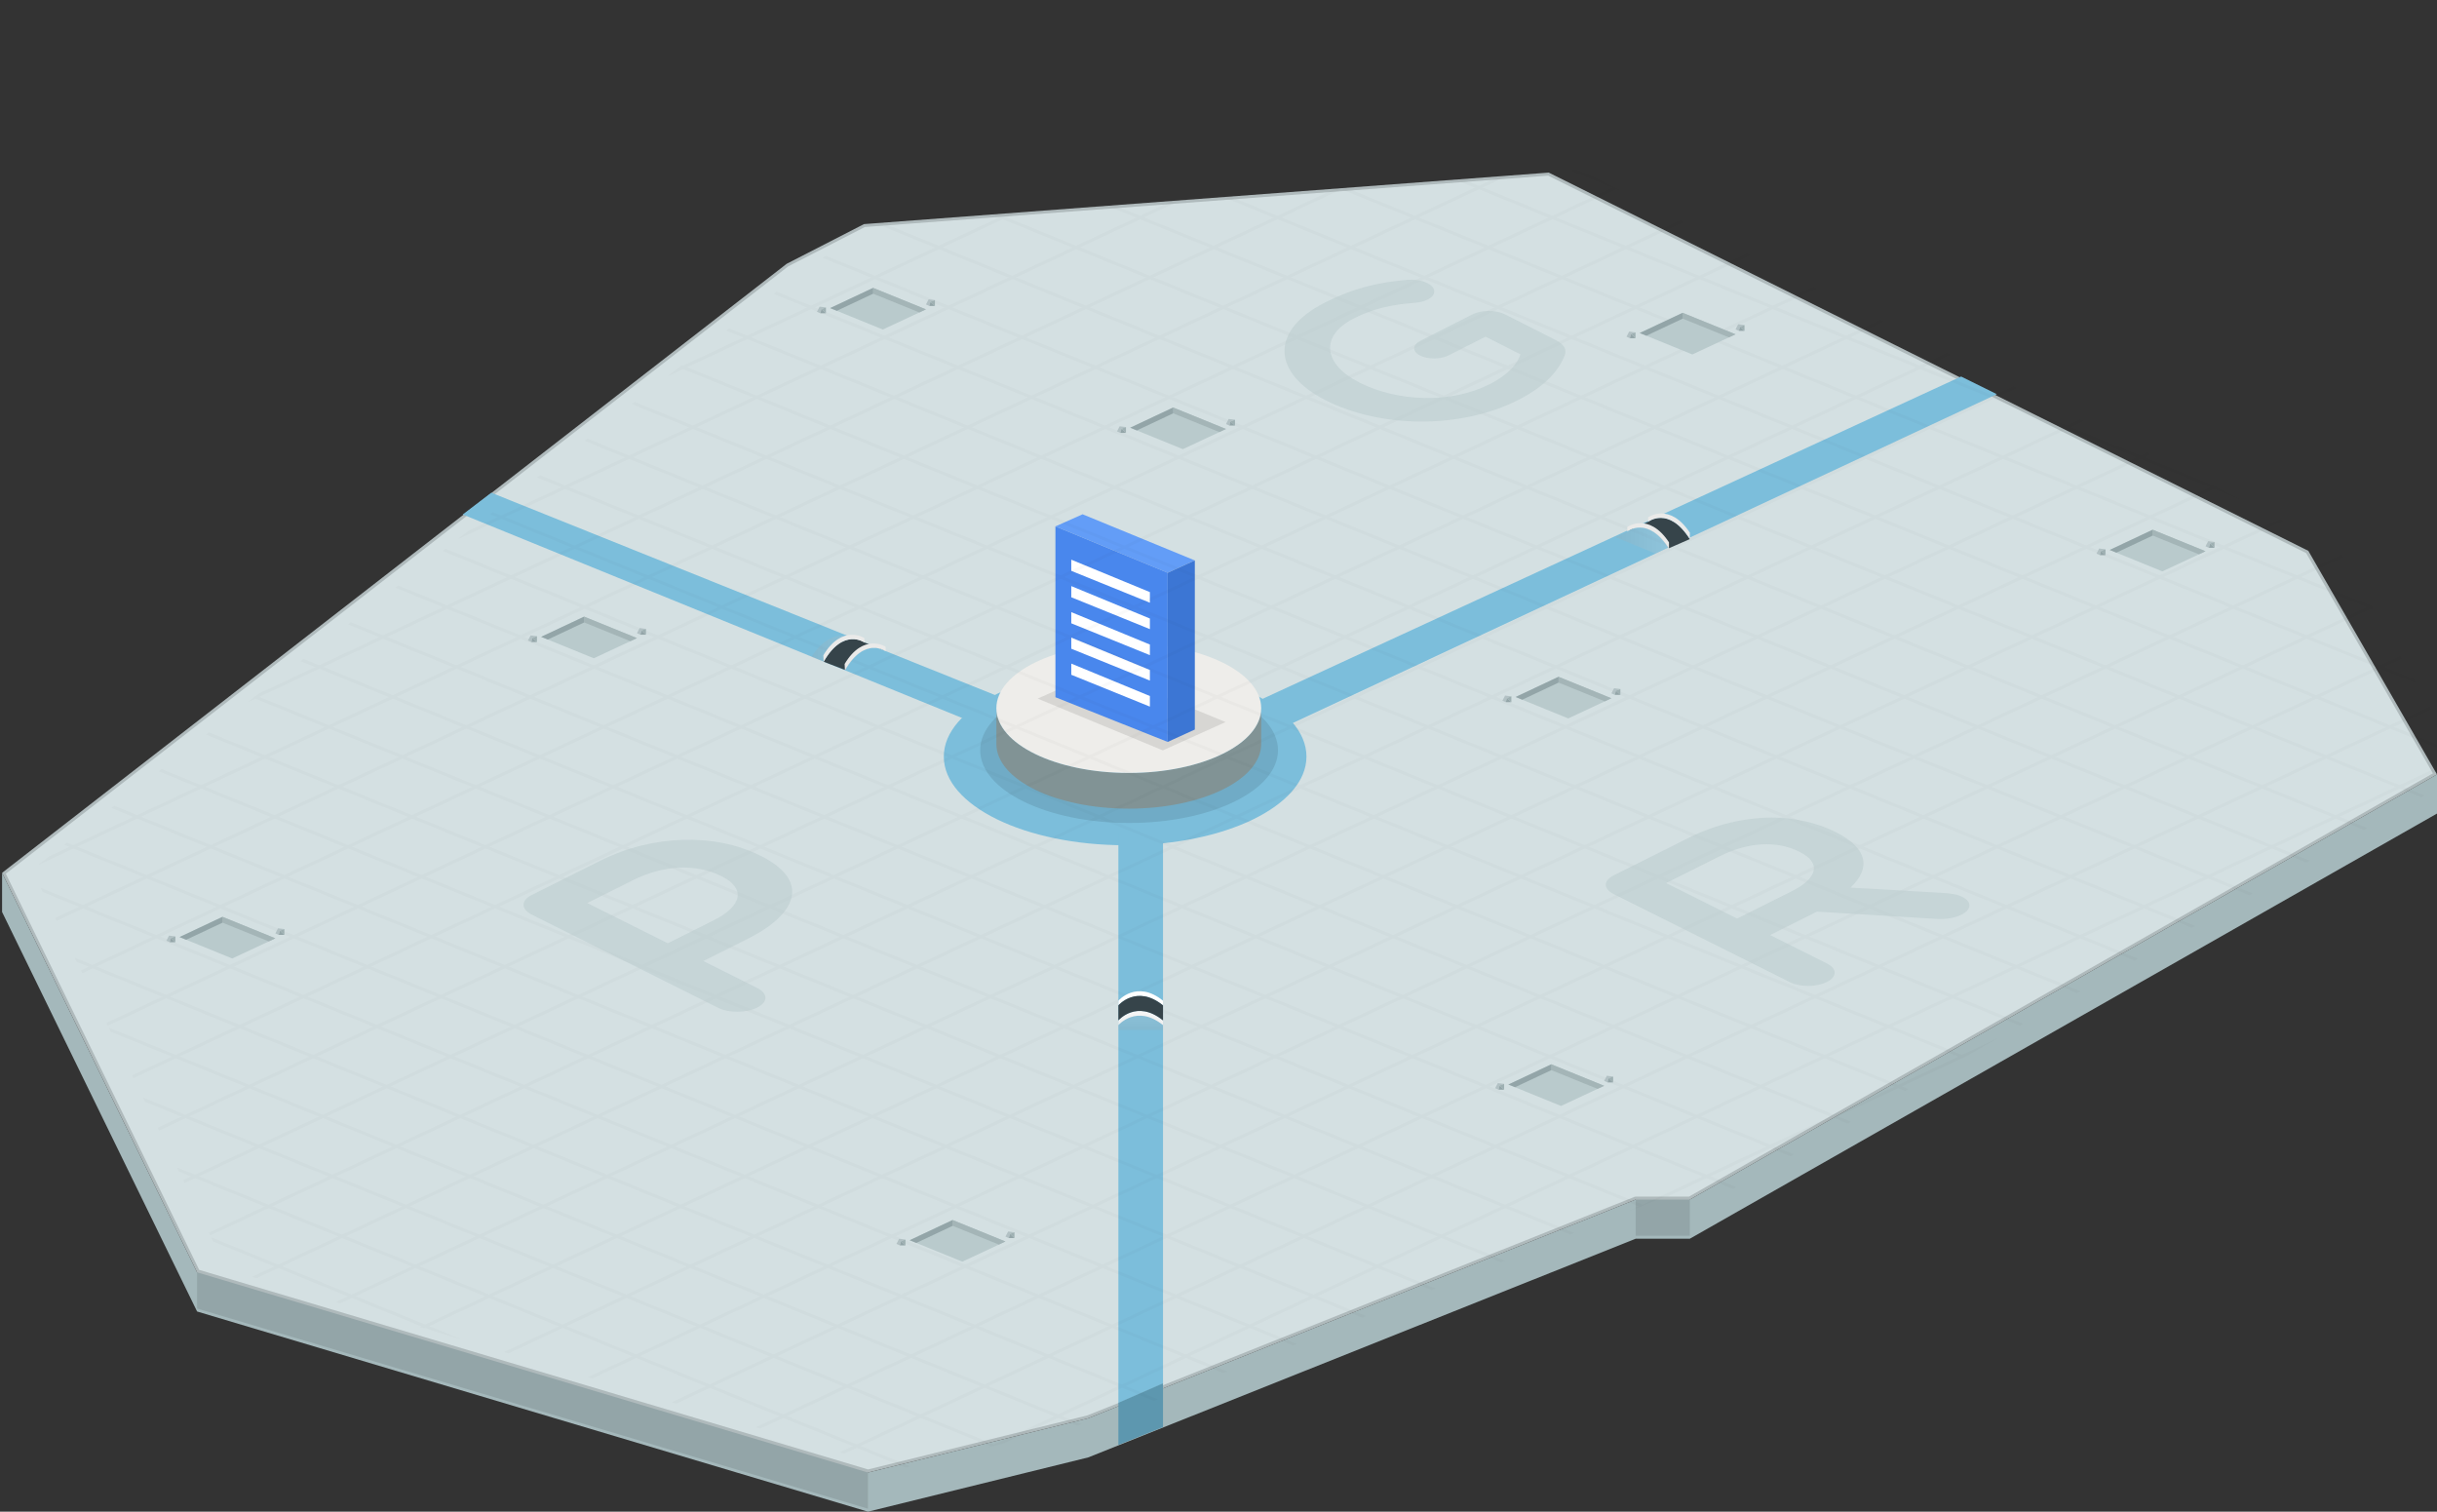 <svg xmlns="http://www.w3.org/2000/svg" xmlns:xlink="http://www.w3.org/1999/xlink" width="819" height="508"><rect width="100%" height="100%" fill="#333333" stroke="none"/><g><polygon fill="#A4B8BB" points="0.699,306.471 66.235,440.73 291.696,508 365.696,489.77 549.696,416.275 567.897,416.275 819,273.398 819,260.242 567.897,403.119 549.696,403.119 365.696,476.613 291.696,494.844 66.235,427.574 0.699,293.314"/><polygon fill="#93A5A8" points="66.235,439.73 66.235,426.574 291.696,493.844 291.696,507"/><rect x="549.696" y="402.119" fill="#93A5A8" width="18.201" height="13.156"/><polygon fill="#D4E0E2" points="66.588,427.158 1.327,293.46 264.67,89.051 290.501,75.802 520.393,58.509 775.393,185.482 818.316,260.057 567.766,402.619 549.696,402.619 549.511,402.655 365.511,476.149 291.709,494.326"/><path fill="#AFBABC" d="M520.293 59.018l254.74 126.845 42.599 74.007-249.999 142.249h-17.938l-.371.071-183.934 73.469-73.669 18.147-224.779-67.065-64.987-133.136 262.948-204.102 25.737-13.211 229.653-17.274m.198-1.018l-230.128 17.311-26 13.346-263.664 204.657 65.535 134.26 225.461 67.27 74-18.229 184-73.494h18.201l251.104-142.879-43.25-75.14-255.259-127.102z"/></g><g><ellipse fill="#7CBEDB" cx="378.122" cy="254.253" rx="60.939" ry="29.784"/><path fill="#8FA3A5" d="M334.85 238c0 12.012 19.923 21.75 44.5 21.75s44.5-9.738 44.5-21.75v12c0 12.012-19.923 21.75-44.5 21.75s-44.5-9.738-44.5-21.75v-12z"/><polygon fill="#7CBEDB" points="671.08,132.461 433.35,243.5 423.85,235.059 659.065,126.529"/><polygon fill="#7CBEDB" points="155.511,172.895 327.039,242.791 338.85,235.358 165.11,165.582"/><polygon fill="#7CBEDB" points="390.85,465 375.85,471.558 375.85,279.5 390.85,279.5"/><ellipse opacity=".1" enable-background="new" cx="379.453" cy="252.104" rx="50.04" ry="24.458"/><ellipse fill="#EEEDEA" cx="379.35" cy="238" rx="44.5" ry="21.75"/><polygon fill="#639DF7" points="354.698,176.893 392.403,192.485 401.53,188.325 363.825,172.825"/><polygon opacity=".1" enable-background="new" points="348.735,234.768 390.795,252.162 411.879,242.644 369.819,225.354"/><polygon fill="#4987ED" points="392.419,249.321 354.698,234.307 354.698,176.896 392.419,192.489"/><polygon fill="#fff" points="386.442,202.542 360.023,191.835 360.023,188.081 386.442,198.978"/><polygon fill="#fff" points="386.442,211.417 360.023,200.71 360.023,196.956 386.442,207.853"/><polygon fill="#fff" points="386.442,220.167 360.023,209.46 360.023,205.706 386.442,216.603"/><polygon fill="#fff" points="386.442,228.71 360.023,218.004 360.023,214.25 386.442,225.147"/><polygon fill="#fff" points="386.442,237.46 360.023,226.754 360.023,223 386.442,233.897"/><polygon fill="#3C76D4" points="401.547,188.325 392.419,192.489 392.419,249.321 401.547,245.162"/><polygon fill="#5D97AF" points="375.85,471.414 375.85,485.569 390.85,479.578 390.85,464.856"/></g><path fill="#6E9C44" d="M546.666 178.601"/><g><g opacity=".02" enable-background="new"><defs><polygon id="a" points="76.235,426.574 10.699,292.314 274.363,87.656 300.363,74.311 530.491,57 785.75,184.102 829,259.242 577.897,402.119 559.696,402.119 375.696,475.613 301.696,493.844"/></defs><clipPath id="b"><use xlink:href="#a" overflow="visible"/></clipPath><g clip-path="url(#b)" stroke="#000" stroke-linejoin="bevel" stroke-miterlimit="10" fill="none"><line x1="-895.405" y1="22.525" x2="263.897" y2="495"/><line x1="-849.227" y1="22.525" x2="310.074" y2="495"/><line x1="-803.048" y1="22.525" x2="356.253" y2="495"/><line x1="-756.87" y1="22.525" x2="402.432" y2="495"/><line x1="-710.692" y1="22.525" x2="448.609" y2="495"/><line x1="-664.514" y1="22.525" x2="494.786" y2="495"/><line x1="-618.335" y1="22.525" x2="540.965" y2="495"/><line x1="-572.157" y1="22.525" x2="587.143" y2="495"/><line x1="-525.979" y1="22.525" x2="633.32" y2="495"/><line x1="-479.801" y1="22.525" x2="679.497" y2="495"/><line x1="-433.623" y1="22.525" x2="725.676" y2="495"/><line x1="-387.444" y1="22.525" x2="771.854" y2="495"/><line x1="-341.266" y1="22.525" x2="818.031" y2="495"/><line x1="-295.088" y1="22.525" x2="864.209" y2="495"/><line x1="-248.91" y1="22.525" x2="910.387" y2="495"/><line x1="-202.731" y1="22.525" x2="956.564" y2="495"/><line x1="-156.553" y1="22.525" x2="1002.741" y2="495"/><line x1="-110.375" y1="22.525" x2="1048.92" y2="495"/><line x1="-64.197" y1="22.525" x2="1095.098" y2="495"/><line x1="-18.019" y1="22.525" x2="1141.275" y2="495"/><line x1="28.16" y1="22.525" x2="1187.452" y2="495"/><line x1="74.338" y1="22.525" x2="1233.631" y2="495"/><line x1="120.516" y1="22.525" x2="1279.809" y2="495"/><line x1="166.694" y1="22.525" x2="1325.986" y2="495"/><line x1="212.873" y1="22.525" x2="1372.163" y2="495"/><line x1="259.051" y1="22.525" x2="1418.342" y2="495"/><line x1="305.229" y1="22.525" x2="1464.52" y2="495"/><line x1="351.406" y1="22.525" x2="1510.697" y2="495"/><line x1="397.585" y1="22.525" x2="1556.875" y2="495"/><line x1="443.764" y1="22.525" x2="1603.053" y2="495"/><line x1="351.406" y1="23.005" x2="-655.94" y2="495.479"/><line x1="397.585" y1="23.005" x2="-609.762" y2="495.479"/><line x1="443.764" y1="23.005" x2="-563.584" y2="495.479"/><line x1="489.941" y1="23.005" x2="-517.406" y2="495.479"/><line x1="536.118" y1="23.005" x2="-471.228" y2="495.479"/><line x1="582.297" y1="23.005" x2="-425.049" y2="495.479"/><line x1="628.475" y1="23.005" x2="-378.871" y2="495.479"/><line x1="674.652" y1="23.005" x2="-332.693" y2="495.479"/><line x1="720.829" y1="23.005" x2="-286.515" y2="495.479"/><line x1="767.008" y1="23.005" x2="-240.336" y2="495.479"/><line x1="813.186" y1="23.005" x2="-194.158" y2="495.479"/><line x1="859.363" y1="23.005" x2="-147.98" y2="495.479"/><line x1="905.541" y1="23.005" x2="-101.802" y2="495.479"/><line x1="951.719" y1="23.005" x2="-55.624" y2="495.479"/><line x1="997.896" y1="23.005" x2="-9.445" y2="495.479"/><line x1="1044.073" y1="23.005" x2="36.733" y2="495.479"/><line x1="1090.252" y1="23.005" x2="82.911" y2="495.479"/><line x1="1136.43" y1="23.005" x2="129.089" y2="495.479"/><line x1="1182.607" y1="23.005" x2="175.268" y2="495.479"/><line x1="1228.784" y1="23.005" x2="221.446" y2="495.479"/><line x1="1274.963" y1="23.005" x2="267.624" y2="495.479"/><line x1="1321.141" y1="23.005" x2="313.802" y2="495.479"/><line x1="1367.318" y1="23.005" x2="359.98" y2="495.479"/></g></g><polygon points="552.536,187.917 592.467,200.247 616.906,232.097 758.68,293.564 819,259.242 775.75,184.102 671.08,132.461" fill="none"/></g><g><polygon fill="#B9CACC" points="199.564,221.213 214.064,214.431 196.314,207.213 181.872,214.008"/><polygon fill="#A4B5B7" points="196.314,207.838 196.314,209.171 211.84,215.471 214.064,214.431 196.314,207.213"/><path fill="#A4B5B7" d="M181.872 214.008"/><polygon fill="#93A5A8" points="184.11,214.919 196.314,209.171 196.314,207.213 181.872,214.008"/><polygon fill="#B2C1C4" points="177.428,215.241 178.332,213.526 180.452,213.793 178.952,214.334 178.577,215.751"/><polygon fill="#9EB0B2" points="180.452,215.751 180.452,213.793 178.952,214.334"/><polygon fill="#93A5A8" points="178.577,215.751 178.952,214.334 180.452,215.751"/><polygon fill="#B2C1C4" points="214.064,212.781 214.968,211.066 217.088,211.333 215.588,211.874 215.213,213.291"/><polygon fill="#9EB0B2" points="217.088,213.291 217.088,211.333 215.588,211.874"/><polygon fill="#93A5A8" points="215.213,213.291 215.588,211.874 217.088,213.291"/><polygon fill="#B9CACC" points="323.404,423.983 337.904,417.202 320.154,409.983 305.712,416.778"/><polygon fill="#A4B5B7" points="320.154,410.609 320.154,411.942 335.68,418.241 337.904,417.202 320.154,409.983"/><path fill="#A4B5B7" d="M305.712 416.778"/><polygon fill="#93A5A8" points="307.949,417.69 320.154,411.942 320.154,409.983 305.712,416.778"/><polygon fill="#B2C1C4" points="301.268,418.013 302.172,416.298 304.292,416.562 302.792,417.105 302.417,418.522"/><polygon fill="#9EB0B2" points="304.292,418.522 304.292,416.562 302.792,417.105"/><polygon fill="#93A5A8" points="302.417,418.522 302.792,417.105 304.292,418.522"/><polygon fill="#B2C1C4" points="337.904,415.552 338.808,413.837 340.928,414.104 339.428,414.646 339.053,416.062"/><polygon fill="#9EB0B2" points="340.928,416.062 340.928,414.104 339.428,414.646"/><polygon fill="#93A5A8" points="339.053,416.062 339.428,414.646 340.928,416.062"/><polygon fill="#B9CACC" points="78.042,322.1 92.542,315.318 74.792,308.1 60.35,314.895"/><polygon fill="#A4B5B7" points="74.792,308.727 74.792,310.059 90.318,316.357 92.542,315.318 74.792,308.1"/><path fill="#A4B5B7" d="M60.35 314.895"/><polygon fill="#93A5A8" points="62.587,315.807 74.792,310.059 74.792,308.1 60.35,314.895"/><polygon fill="#B2C1C4" points="55.906,316.129 56.81,314.414 58.929,314.68 57.429,315.223 57.054,316.639"/><polygon fill="#9EB0B2" points="58.929,316.639 58.929,314.68 57.429,315.223"/><polygon fill="#93A5A8" points="57.054,316.639 57.429,315.223 58.929,316.639"/><polygon fill="#B2C1C4" points="92.542,313.668 93.446,311.953 95.565,312.221 94.065,312.762 93.69,314.178"/><polygon fill="#9EB0B2" points="95.565,314.178 95.565,312.221 94.065,312.762"/><polygon fill="#93A5A8" points="93.69,314.178 94.065,312.762 95.565,314.178"/><polygon fill="#B9CACC" points="296.685,110.74 311.185,103.959 293.435,96.74 278.993,103.535"/><polygon fill="#A4B5B7" points="293.435,97.366 293.435,98.699 308.961,104.998 311.185,103.959 293.435,96.74"/><path fill="#A4B5B7" d="M278.993 103.535"/><polygon fill="#93A5A8" points="281.23,104.447 293.435,98.699 293.435,96.74 278.993,103.535"/><polygon fill="#B2C1C4" points="274.549,104.77 275.453,103.055 277.572,103.32 276.072,103.862 275.697,105.279"/><polygon fill="#9EB0B2" points="277.572,105.279 277.572,103.32 276.072,103.862"/><polygon fill="#93A5A8" points="275.697,105.279 276.072,103.862 277.572,105.279"/><polygon fill="#B2C1C4" points="311.185,102.309 312.089,100.594 314.207,100.86 312.707,101.402 312.332,102.818"/><polygon fill="#9EB0B2" points="314.207,102.818 314.207,100.86 312.707,101.402"/><polygon fill="#93A5A8" points="312.332,102.818 312.707,101.402 314.207,102.818"/><polygon fill="#B9CACC" points="397.521,150.941 412.021,144.16 394.271,136.941 379.827,143.736"/><polygon fill="#A4B5B7" points="394.271,137.567 394.271,138.9 409.796,145.199 412.021,144.16 394.271,136.941"/><path fill="#A4B5B7" d="M379.827 143.736"/><polygon fill="#93A5A8" points="382.065,144.648 394.271,138.9 394.271,136.941 379.827,143.736"/><polygon fill="#B2C1C4" points="375.384,144.97 376.287,143.255 378.407,143.521 376.907,144.063 376.532,145.48"/><polygon fill="#9EB0B2" points="378.407,145.48 378.407,143.521 376.907,144.063"/><polygon fill="#93A5A8" points="376.532,145.48 376.907,144.063 378.407,145.48"/><polygon fill="#B2C1C4" points="412.021,142.509 412.926,140.794 415.045,141.061 413.545,141.603 413.17,143.019"/><polygon fill="#9EB0B2" points="415.045,143.019 415.045,141.061 413.545,141.603"/><polygon fill="#93A5A8" points="413.17,143.019 413.545,141.603 415.045,143.019"/><polygon fill="#B9CACC" points="568.75,119.116 583.25,112.335 565.5,105.116 551.06,111.911"/><polygon fill="#A4B5B7" points="565.5,105.742 565.5,107.075 581.026,113.374 583.25,112.335 565.5,105.116"/><path fill="#A4B5B7" d="M551.06 111.911"/><polygon fill="#93A5A8" points="553.297,112.823 565.5,107.075 565.5,105.116 551.06,111.911"/><polygon fill="#B2C1C4" points="546.615,113.146 547.519,111.431 549.639,111.696 548.139,112.238 547.764,113.655"/><polygon fill="#9EB0B2" points="549.639,113.655 549.639,111.696 548.139,112.238"/><polygon fill="#93A5A8" points="547.764,113.655 548.139,112.238 549.639,113.655"/><polygon fill="#B2C1C4" points="583.25,110.685 584.155,108.97 586.274,109.236 584.774,109.778 584.399,111.194"/><polygon fill="#9EB0B2" points="586.274,111.194 586.274,109.236 584.774,109.778"/><polygon fill="#93A5A8" points="584.399,111.194 584.774,109.778 586.274,111.194"/><polygon fill="#B9CACC" points="524.606,371.657 539.106,364.876 521.356,357.657 506.914,364.452"/><polygon fill="#A4B5B7" points="521.356,358.283 521.356,359.616 536.882,365.915 539.106,364.876 521.356,357.657"/><path fill="#A4B5B7" d="M506.914 364.452"/><polygon fill="#93A5A8" points="509.152,365.364 521.356,359.616 521.356,357.657 506.914,364.452"/><polygon fill="#B2C1C4" points="502.471,365.688 503.373,363.973 505.493,364.236 503.993,364.779 503.618,366.195"/><polygon fill="#9EB0B2" points="505.493,366.195 505.493,364.236 503.993,364.779"/><polygon fill="#93A5A8" points="503.618,366.195 503.993,364.779 505.493,366.195"/><polygon fill="#B2C1C4" points="539.106,363.227 540.011,361.511 542.13,361.777 540.63,362.318 540.255,363.734"/><polygon fill="#9EB0B2" points="542.13,363.734 542.13,361.777 540.63,362.318"/><polygon fill="#93A5A8" points="540.255,363.734 540.63,362.318 542.13,363.734"/><polygon fill="#B9CACC" points="527.037,241.43 541.537,234.648 523.787,227.43 509.347,234.225"/><polygon fill="#A4B5B7" points="523.787,228.056 523.787,229.389 539.313,235.688 541.537,234.648 523.787,227.43"/><path fill="#A4B5B7" d="M509.347 234.225"/><polygon fill="#93A5A8" points="511.584,235.137 523.787,229.389 523.787,227.43 509.347,234.225"/><polygon fill="#B2C1C4" points="504.902,235.459 505.806,233.744 507.926,234.01 506.426,234.552 506.051,235.969"/><polygon fill="#9EB0B2" points="507.926,235.969 507.926,234.01 506.426,234.552"/><polygon fill="#93A5A8" points="506.051,235.969 506.426,234.552 507.926,235.969"/><polygon fill="#B2C1C4" points="541.537,232.998 542.442,231.283 544.562,231.55 543.062,232.092 542.687,233.508"/><polygon fill="#9EB0B2" points="544.562,233.508 544.562,231.55 543.062,232.092"/><polygon fill="#93A5A8" points="542.687,233.508 543.062,232.092 544.562,233.508"/><polygon fill="#B9CACC" points="726.703,192.014 741.203,185.233 723.453,178.014 709.013,184.809"/><polygon fill="#A4B5B7" points="723.453,178.64 723.453,179.973 738.979,186.272 741.203,185.233 723.453,178.014"/><path fill="#A4B5B7" d="M709.013 184.809"/><polygon fill="#93A5A8" points="711.25,185.721 723.453,179.973 723.453,178.014 709.013,184.809"/><polygon fill="#B2C1C4" points="704.568,186.043 705.472,184.329 707.592,184.594 706.092,185.136 705.717,186.553"/><polygon fill="#9EB0B2" points="707.592,186.553 707.592,184.594 706.092,185.136"/><polygon fill="#93A5A8" points="705.717,186.553 706.092,185.136 707.592,186.553"/><polygon fill="#B2C1C4" points="741.203,183.583 742.108,181.868 744.228,182.134 742.728,182.676 742.353,184.092"/><polygon fill="#9EB0B2" points="744.228,184.092 744.228,182.134 742.728,182.676"/><polygon fill="#93A5A8" points="742.353,184.092 742.728,182.676 744.228,184.092"/></g><g><linearGradient id="c" gradientUnits="userSpaceOnUse" x1="569.253" y1="350.298" x2="551.197" y2="350.298" gradientTransform="matrix(1 0 0 -1 -8.36 532.055)"><stop offset="0" stop-color="#DEDEDE"/><stop offset="1" stop-color="#A0A0A0"/></linearGradient><path opacity=".2" fill="url(#c)" enable-background="new" d="M560.894 184.226l-4.119 1.986-13.938-5.75 4.176-1.838c0-.001 6.768-5.383 13.881 5.602z"/><path fill="#36444A" d="M546.88 178.415s6.889-5.469 14.014 5.811l7.007-3.068c-7.125-11.28-14.014-5.811-14.014-5.811l-7.007 3.068z"/><path fill="#EAEAE9" d="M546.88 178.623s6.889-5.469 14.014 5.811v-2.191c-6.815-10.281-14.014-5.153-14.014-5.153v1.533z"/><path fill="#EAEAE9" d="M553.887 175.373s6.889-5.469 14.014 5.811v-2.191c-6.814-10.281-14.014-5.153-14.014-5.153v1.533z"/><linearGradient id="d" gradientUnits="userSpaceOnUse" x1="543.257" y1="313.982" x2="562.565" y2="313.982" gradientTransform="matrix(-1 0 0 -1 835.243 532.055)"><stop offset="0" stop-color="#DEDEDE"/><stop offset="1" stop-color="#A0A0A0"/></linearGradient><path opacity=".2" fill="url(#d)" enable-background="new" d="M272.678 220.77l4.656 1.766 14.651-6-4.552-1.828c.001.001-7.644-4.923-14.755 6.062z"/><path fill="#36444A" d="M297.676 218.651s-7.137-5.141-13.727 6.459l-7.144-2.737c6.59-11.601 13.728-6.459 13.728-6.459l7.143 2.737z"/><path fill="#EAEAE9" d="M297.686 218.859s-7.137-5.142-13.727 6.459l-.104-2.189c6.328-10.588 13.758-5.803 13.758-5.803l.073 1.533z"/><path fill="#EAEAE9" d="M290.535 215.94s-7.138-5.142-13.728 6.459l-.103-2.189c6.328-10.588 13.757-5.803 13.757-5.803l.074 1.533z"/><path fill="#fff" d="M375.85 344.5s6.15-7.166 15 0v-1.593c-8.85-7.166-15 0-15 0v1.593z"/><linearGradient id="e" gradientUnits="userSpaceOnUse" x1="391.71" y1="193.8" x2="391.71" y2="185.929" gradientTransform="matrix(1 0 0 -1 -8.36 532.055)"><stop offset="0" stop-color="#DEDEDE"/><stop offset="1" stop-color="#A0A0A0"/></linearGradient><path opacity=".2" fill="url(#e)" enable-background="new" d="M375.85 343.033v-1.594s6.15-7.166 15 0v4.686h-15v-3.092z"/><path fill="#fff" d="M375.85 337.875s6.15-7.166 15 0v-1.593c-8.85-7.166-15 0-15 0v1.593z"/><path fill="#36444A" d="M375.85 342.907s6.15-7.166 15 0v-5.062c-8.85-7.166-15 0-15 0v5.062z"/></g><path opacity=".5" fill="#B9CACC" d="M510.258 134.396c9.393-4.762 13.688-10.205 15.477-14.741.983-2.132 0-3.899-3.131-5.487l-16.729-8.482c-3.13-1.587-7.962-1.587-11.093 0l-17.443 8.844c-2.686 1.36-2.773 3.583-.09 4.944 2.684 1.36 6.977 1.269 9.66-.091l12.347-6.259 11.718 5.942c-.983 3.401-4.474 7.075-10.376 10.068-12.792 6.485-30.774 5.987-43.656-.545l-.179-.09c-11.988-6.078-13.33-15.647-1.789-21.498 6.798-3.446 13.149-4.671 20.127-5.215 1.521-.136 3.222-.364 4.652-1.088 3.041-1.542 2.951-4.037 0-5.533-2.147-1.088-4.831-1.27-6.709-1.134-9.84.816-18.34 2.857-27.731 7.62-18.877 9.568-17.446 23.901.09 32.789l.178.092c18.246 9.252 45.085 9.796 64.677-.136z"/><path opacity=".5" fill="#B9CACC" d="M601.476 330.026c3.455 1.726 8.942 1.726 12.498-.051 3.455-1.728 3.455-4.471 0-6.198l-19.104-9.553 15.751-7.874 39.324 2.388c3.353.254 6.504 0 9.349-1.423 3.047-1.524 3.658-4.166.203-5.893-1.931-.967-4.064-1.221-6.809-1.371l-30.788-1.779c6.604-6.249 6.3-13.007-5.08-18.695l-.204-.1c-6.197-3.1-13.615-4.672-21.236-4.725-9.043.053-18.698 2.234-27.639 6.703l-25.404 12.701c-3.557 1.778-3.557 4.521 0 6.299l59.139 29.571zm-17.682-21.338l-23.878-11.938 18.188-9.096c9.246-4.621 18.899-5.282 26.521-1.473l.204.102c7.214 3.606 6.197 8.79-2.744 13.262l-18.291 9.143z"/><path opacity=".5" fill="#B9CACC" d="M241.279 338.636c3.651 1.825 9.45 1.825 13.21-.054 3.65-1.826 3.65-4.725 0-6.551l-18.15-9.075 14.928-7.464c16.539-8.27 21.264-19.438 4.403-27.868l-.215-.107c-15.143-7.571-36.084-7.088-53.696 1.718l-22.982 11.491c-3.76 1.88-3.76 4.779 0 6.659l62.502 31.251zm-16.86-21.64l-27.064-13.531 15.357-7.68c9.881-4.939 20.835-5.799 29.641-1.396l.215.107c7.84 3.92 7.195 9.826-2.791 14.82l-15.358 7.68z"/></svg>